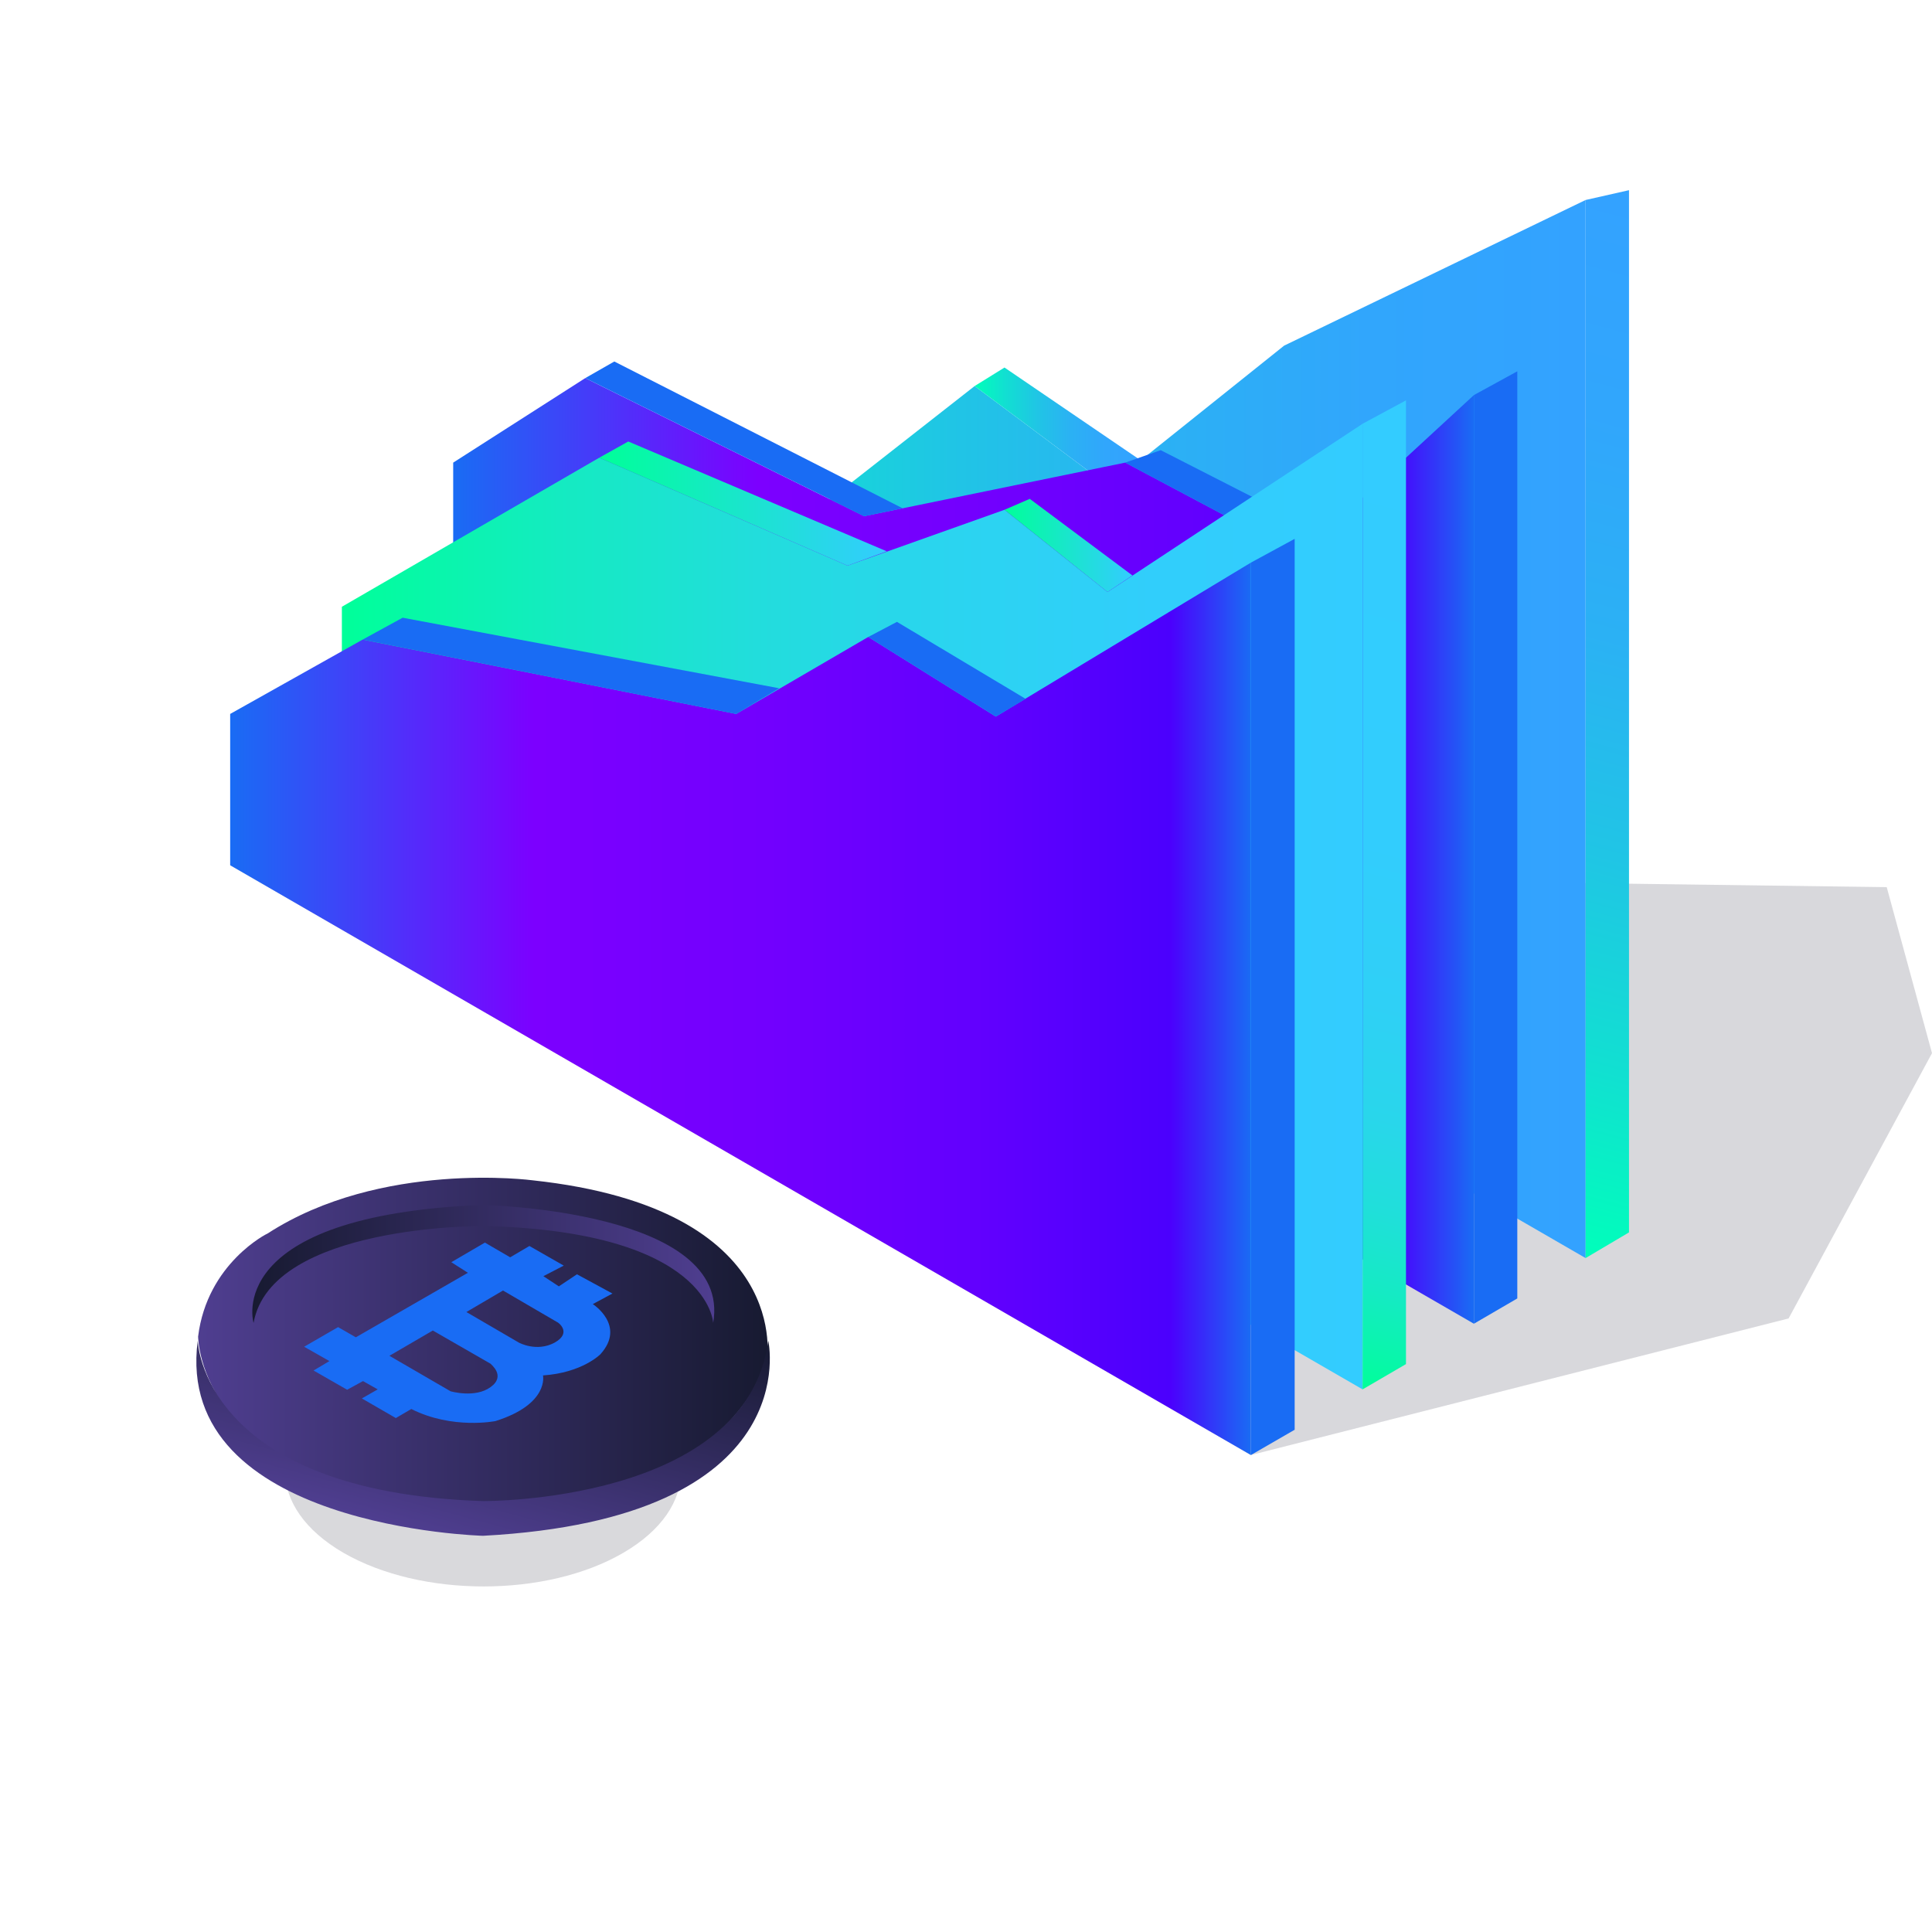 <svg version="1.1" id="Capa_1" xmlns="http://www.w3.org/2000/svg" xmlns:xlink="http://www.w3.org/1999/xlink" x="0" y="0" viewBox="6 -6 512 512" style="enable-background:new 6 -6 512 512" xml:space="preserve"><style>.st19{enable-background:new}</style><switch><g><path style="opacity:.17;fill:#1d1b30" d="m67 223.3 439 5.8 12 44-38 70.3-142.5 36.2z"/><linearGradient id="SVGID_1_" gradientUnits="userSpaceOnUse" x1="155.672" y1="187.196" x2="426.18" y2="187.196"><stop offset="0" style="stop-color:#00ffba"/><stop offset=".179" style="stop-color:#11e0d1"/><stop offset=".378" style="stop-color:#20c5e5"/><stop offset=".581" style="stop-color:#2bb1f4"/><stop offset=".787" style="stop-color:#31a6fc"/><stop offset="1" style="stop-color:#33a2ff"/></linearGradient><path style="fill:url(#SVGID_1_)" d="M155.7 171.1v-66.9l68.9 23.2 39.7-31.1 35.5 26.5 46.5-37.2L426.2 47v280.4z"/><linearGradient id="SVGID_2_" gradientUnits="userSpaceOnUse" x1="395.671" y1="319.182" x2="467.172" y2="52.334"><stop offset="0" style="stop-color:#00ffba"/><stop offset=".179" style="stop-color:#11e0d1"/><stop offset=".378" style="stop-color:#20c5e5"/><stop offset=".581" style="stop-color:#2bb1f4"/><stop offset=".787" style="stop-color:#31a6fc"/><stop offset="1" style="stop-color:#33a2ff"/></linearGradient><path style="fill:url(#SVGID_2_)" d="m426.2 327.4 11.5-6.8V44.4L426.2 47z"/><linearGradient id="SVGID_3_" gradientUnits="userSpaceOnUse" x1="264.341" y1="107.113" x2="308.293" y2="107.113"><stop offset="0" style="stop-color:#00ffba"/><stop offset=".179" style="stop-color:#11e0d1"/><stop offset=".378" style="stop-color:#20c5e5"/><stop offset=".581" style="stop-color:#2bb1f4"/><stop offset=".787" style="stop-color:#31a6fc"/><stop offset="1" style="stop-color:#33a2ff"/></linearGradient><path style="fill:url(#SVGID_3_)" d="m264.3 96.3 7.9-4.9 36.1 24.6-8.5 6.8z"/><linearGradient id="SVGID_4_" gradientUnits="userSpaceOnUse" x1="126.127" y1="219.461" x2="396.635" y2="219.461"><stop offset="0" style="stop-color:#196CF4"/><stop offset=".298" style="stop-color:#7c00ff"/><stop offset=".526" style="stop-color:#7200fe"/><stop offset=".731" style="stop-color:#6200fe"/><stop offset=".921" style="stop-color:#4b00fd"/><stop offset="1" style="stop-color:#196cf4"/></linearGradient><path style="fill:url(#SVGID_4_)" d="M126.1 188.5v-71.9l35-22.4 73.9 36.6 69.2-14.2 46.3 24.6 46.1-42.5v246.1z"/><linearGradient id="SVGID_5_" gradientUnits="userSpaceOnUse" x1="370.406" y1="337.732" x2="434.257" y2="99.436"><stop offset="0" style="stop-color:#196CF4"/><stop offset="1" style="stop-color:#196cf4"/></linearGradient><path style="fill:url(#SVGID_5_)" d="m396.6 344.8 11.5-6.7V92.4l-11.5 6.3z"/><linearGradient id="SVGID_6_" gradientUnits="userSpaceOnUse" x1="161.146" y1="110.306" x2="245.243" y2="110.306"><stop offset="0" style="stop-color:#196CF4"/><stop offset="1" style="stop-color:#196cf4"/></linearGradient><path style="fill:url(#SVGID_6_)" d="m161.1 94.2 7.7-4.4 76.4 38.9-10.2 2.1z"/><linearGradient id="SVGID_7_" gradientUnits="userSpaceOnUse" x1="304.204" y1="127.277" x2="356.878" y2="127.277"><stop offset="0" style="stop-color:#196CF4"/><stop offset="1" style="stop-color:#196cf4"/></linearGradient><path style="fill:url(#SVGID_7_)" d="m304.2 116.6 9.4-3.3 43.3 22.1-6.4 5.8z"/><linearGradient id="SVGID_8_" gradientUnits="userSpaceOnUse" x1="96.582" y1="234.241" x2="367.09" y2="234.241"><stop offset="0" style="stop-color:#0f9"/><stop offset=".024" style="stop-color:#02fd9e"/><stop offset=".213" style="stop-color:#14ebc1"/><stop offset=".406" style="stop-color:#22dddc"/><stop offset=".6" style="stop-color:#2bd4f0"/><stop offset=".796" style="stop-color:#31cefb"/><stop offset="1" style="stop-color:#3cf"/></linearGradient><path style="fill:url(#SVGID_8_)" d="M96.6 205.9v-51.1l68.2-39.5 65.8 28.6 41.6-14.8 27.3 21.8 67.6-44.6v255.9z"/><linearGradient id="SVGID_9_" gradientUnits="userSpaceOnUse" x1="339.64" y1="354.808" x2="405.933" y2="107.399"><stop offset="0" style="stop-color:#0f9"/><stop offset=".034" style="stop-color:#08f7a9"/><stop offset=".103" style="stop-color:#15eac4"/><stop offset=".183" style="stop-color:#20dfda"/><stop offset=".276" style="stop-color:#29d6eb"/><stop offset=".391" style="stop-color:#2fd0f6"/><stop offset=".552" style="stop-color:#32cdfd"/><stop offset="1" style="stop-color:#3cf"/></linearGradient><path style="fill:url(#SVGID_9_)" d="m367.1 362.2 11.5-6.7V100.1l-11.5 6.2z"/><linearGradient id="SVGID_10_" gradientUnits="userSpaceOnUse" x1="164.834" y1="127.419" x2="240.968" y2="127.419"><stop offset="0" style="stop-color:#0f9"/><stop offset="1" style="stop-color:#3cf"/></linearGradient><path style="fill:url(#SVGID_10_)" d="m164.8 115.3 7.7-4.3 68.5 29.1-10.4 3.8z"/><linearGradient id="SVGID_11_" gradientUnits="userSpaceOnUse" x1="272.233" y1="138.555" x2="306.096" y2="138.555"><stop offset="0" style="stop-color:#0f9"/><stop offset="1" style="stop-color:#3cf"/></linearGradient><path style="fill:url(#SVGID_11_)" d="m272.2 129.1 6.7-2.9 27.2 20.3-6.6 4.4z"/><linearGradient id="SVGID_12_" gradientUnits="userSpaceOnUse" x1="67.036" y1="261.32" x2="337.545" y2="261.32"><stop offset="0" style="stop-color:#196CF4"/><stop offset=".298" style="stop-color:#7c00ff"/><stop offset=".526" style="stop-color:#7200fe"/><stop offset=".731" style="stop-color:#6200fe"/><stop offset=".921" style="stop-color:#4b00fd"/><stop offset="1" style="stop-color:#196cf4"/></linearGradient><path style="fill:url(#SVGID_12_)" d="M67 223.3v-40.1l35.1-19.7 99 19.7 35-20.4 33.8 21.1 67.6-40.8v236.5z"/><linearGradient id="SVGID_13_" gradientUnits="userSpaceOnUse" x1="312.514" y1="372.859" x2="373.969" y2="143.506"><stop offset="0" style="stop-color:#196CF4"/><stop offset="1" style="stop-color:#196cf4"/></linearGradient><path style="fill:url(#SVGID_13_)" d="m337.5 379.6 11.6-6.7V136.8l-11.6 6.3z"/><linearGradient id="SVGID_14_" gradientUnits="userSpaceOnUse" x1="102.056" y1="170.444" x2="212.536" y2="170.444"><stop offset="0" style="stop-color:#196CF4"/><stop offset="1" style="stop-color:#196cf4"/></linearGradient><path style="fill:url(#SVGID_14_)" d="m102.1 163.5 10.6-5.8 99.8 18.7-11.4 6.8z"/><linearGradient id="SVGID_15_" gradientUnits="userSpaceOnUse" x1="236.104" y1="171.356" x2="277.761" y2="171.356"><stop offset="0" style="stop-color:#196CF4"/><stop offset="1" style="stop-color:#196cf4"/></linearGradient><path style="fill:url(#SVGID_15_)" d="m236.1 162.8 7.6-4 34.1 20.4-7.9 4.7z"/><g class="st19" id="XMLID_7_" style="opacity:.17"><defs><path id="SVGID_22_" class="st19" d="m59.8 384 73.9-43 74.5 43-74 43z"/></defs><clipPath id="SVGID_16_"><use xlink:href="#SVGID_22_" style="overflow:visible"/></clipPath><g style="clip-path:url(#SVGID_16_)"><path d="M171 362.5c-20.6-11.9-53.8-11.9-74.2 0-20.4 11.9-20.3 31.1.2 43 20.6 11.9 53.8 11.9 74.2 0s20.3-31.1-.2-43" style="fill:#1d1b30"/></g></g><linearGradient id="SVGID_17_" gradientUnits="userSpaceOnUse" x1="58.534" y1="-16233.348" x2="209.441" y2="-16233.348" gradientTransform="matrix(1 0 0 -1 0 -15884)"><stop offset="0" style="stop-color:#4f3e90"/><stop offset="1" style="stop-color:#171a31"/></linearGradient><path d="M58.5 348.2s0 40.7 69.7 44.2c69.7 3.6 81-37.6 81-37.6s7.5-40.5-62-48c0 0-40.2-5.4-70.3 14.1.1-.1-16 7.8-18.4 27.3z" style="fill:url(#SVGID_17_)"/><linearGradient id="XMLID_3_" gradientUnits="userSpaceOnUse" x1="4291.706" y1="2346.819" x2="4414.233" y2="2346.819" gradientTransform="matrix(-1 0 0 -1.121 4486.957 2958.81)"><stop offset="0" style="stop-color:#4f3e90"/><stop offset="1" style="stop-color:#171a31"/></linearGradient><path id="XMLID_5_" d="M195 344.6s-.9-24.3-60.9-25.7c0 0-56.3-.4-60.9 25.7 0 0-8.6-28.5 60.9-31.3-.1.1 66.1 1.3 60.9 31.3z" style="fill:url(#XMLID_3_)"/><linearGradient id="XMLID_4_" gradientUnits="userSpaceOnUse" x1="121.449" y1="-16285.478" x2="140.381" y2="-16214.821" gradientTransform="matrix(1 0 0 -1 0 -15884)"><stop offset="0" style="stop-color:#4f3e90"/><stop offset="1" style="stop-color:#171a31"/></linearGradient><path id="XMLID_2_" d="M58.4 349.3s1.1 40.1 75.6 42.5c0 0 69.8.6 75.6-42.5 0 0 10.6 47.1-75.6 51.7 0 0-82.1-2.1-75.6-51.7z" style="fill:url(#XMLID_4_)"/><linearGradient id="SVGID_18_" gradientUnits="userSpaceOnUse" x1="86.608" y1="-16231.254" x2="168.285" y2="-16231.254" gradientTransform="matrix(1 0 0 -1 0 -15884)"><stop offset="0" style="stop-color:#196CF4"/><stop offset="1" style="stop-color:#196cf4"/></linearGradient><path d="m163.1 339.6 5.2-2.8-9.4-5.1-4.8 3.2-4.1-2.7 5.4-2.8-9.1-5.2-5.1 3-6.7-3.9-8.9 5.2 4.4 2.8-29.7 17.1-4.7-2.7-9 5.2 6.7 3.8-4.2 2.5 8.9 5.1 4.2-2.3 3.9 2.2-4.2 2.4 9 5.2 4.1-2.4c10.9 5.5 22.3 3.2 22.3 3.2 14.3-4.5 12.6-12.1 12.6-12.1 10.4-.7 15.2-5.6 15.2-5.6 6.9-7.6-2-13.3-2-13.3zm-27.1 22c-4.1 3-10.6 1.1-10.6 1.1l-16.2-9.4 11.5-6.7 15.3 8.8c0 .1 4.2 3.2 0 6.2zm17-11.8c-4.8 2.6-9.5 0-9.5 0l-13.9-8.1 9.7-5.7 14.4 8.4c0-.1 4.1 2.7-.7 5.4z" style="fill:url(#SVGID_18_)"/></g></switch></svg>